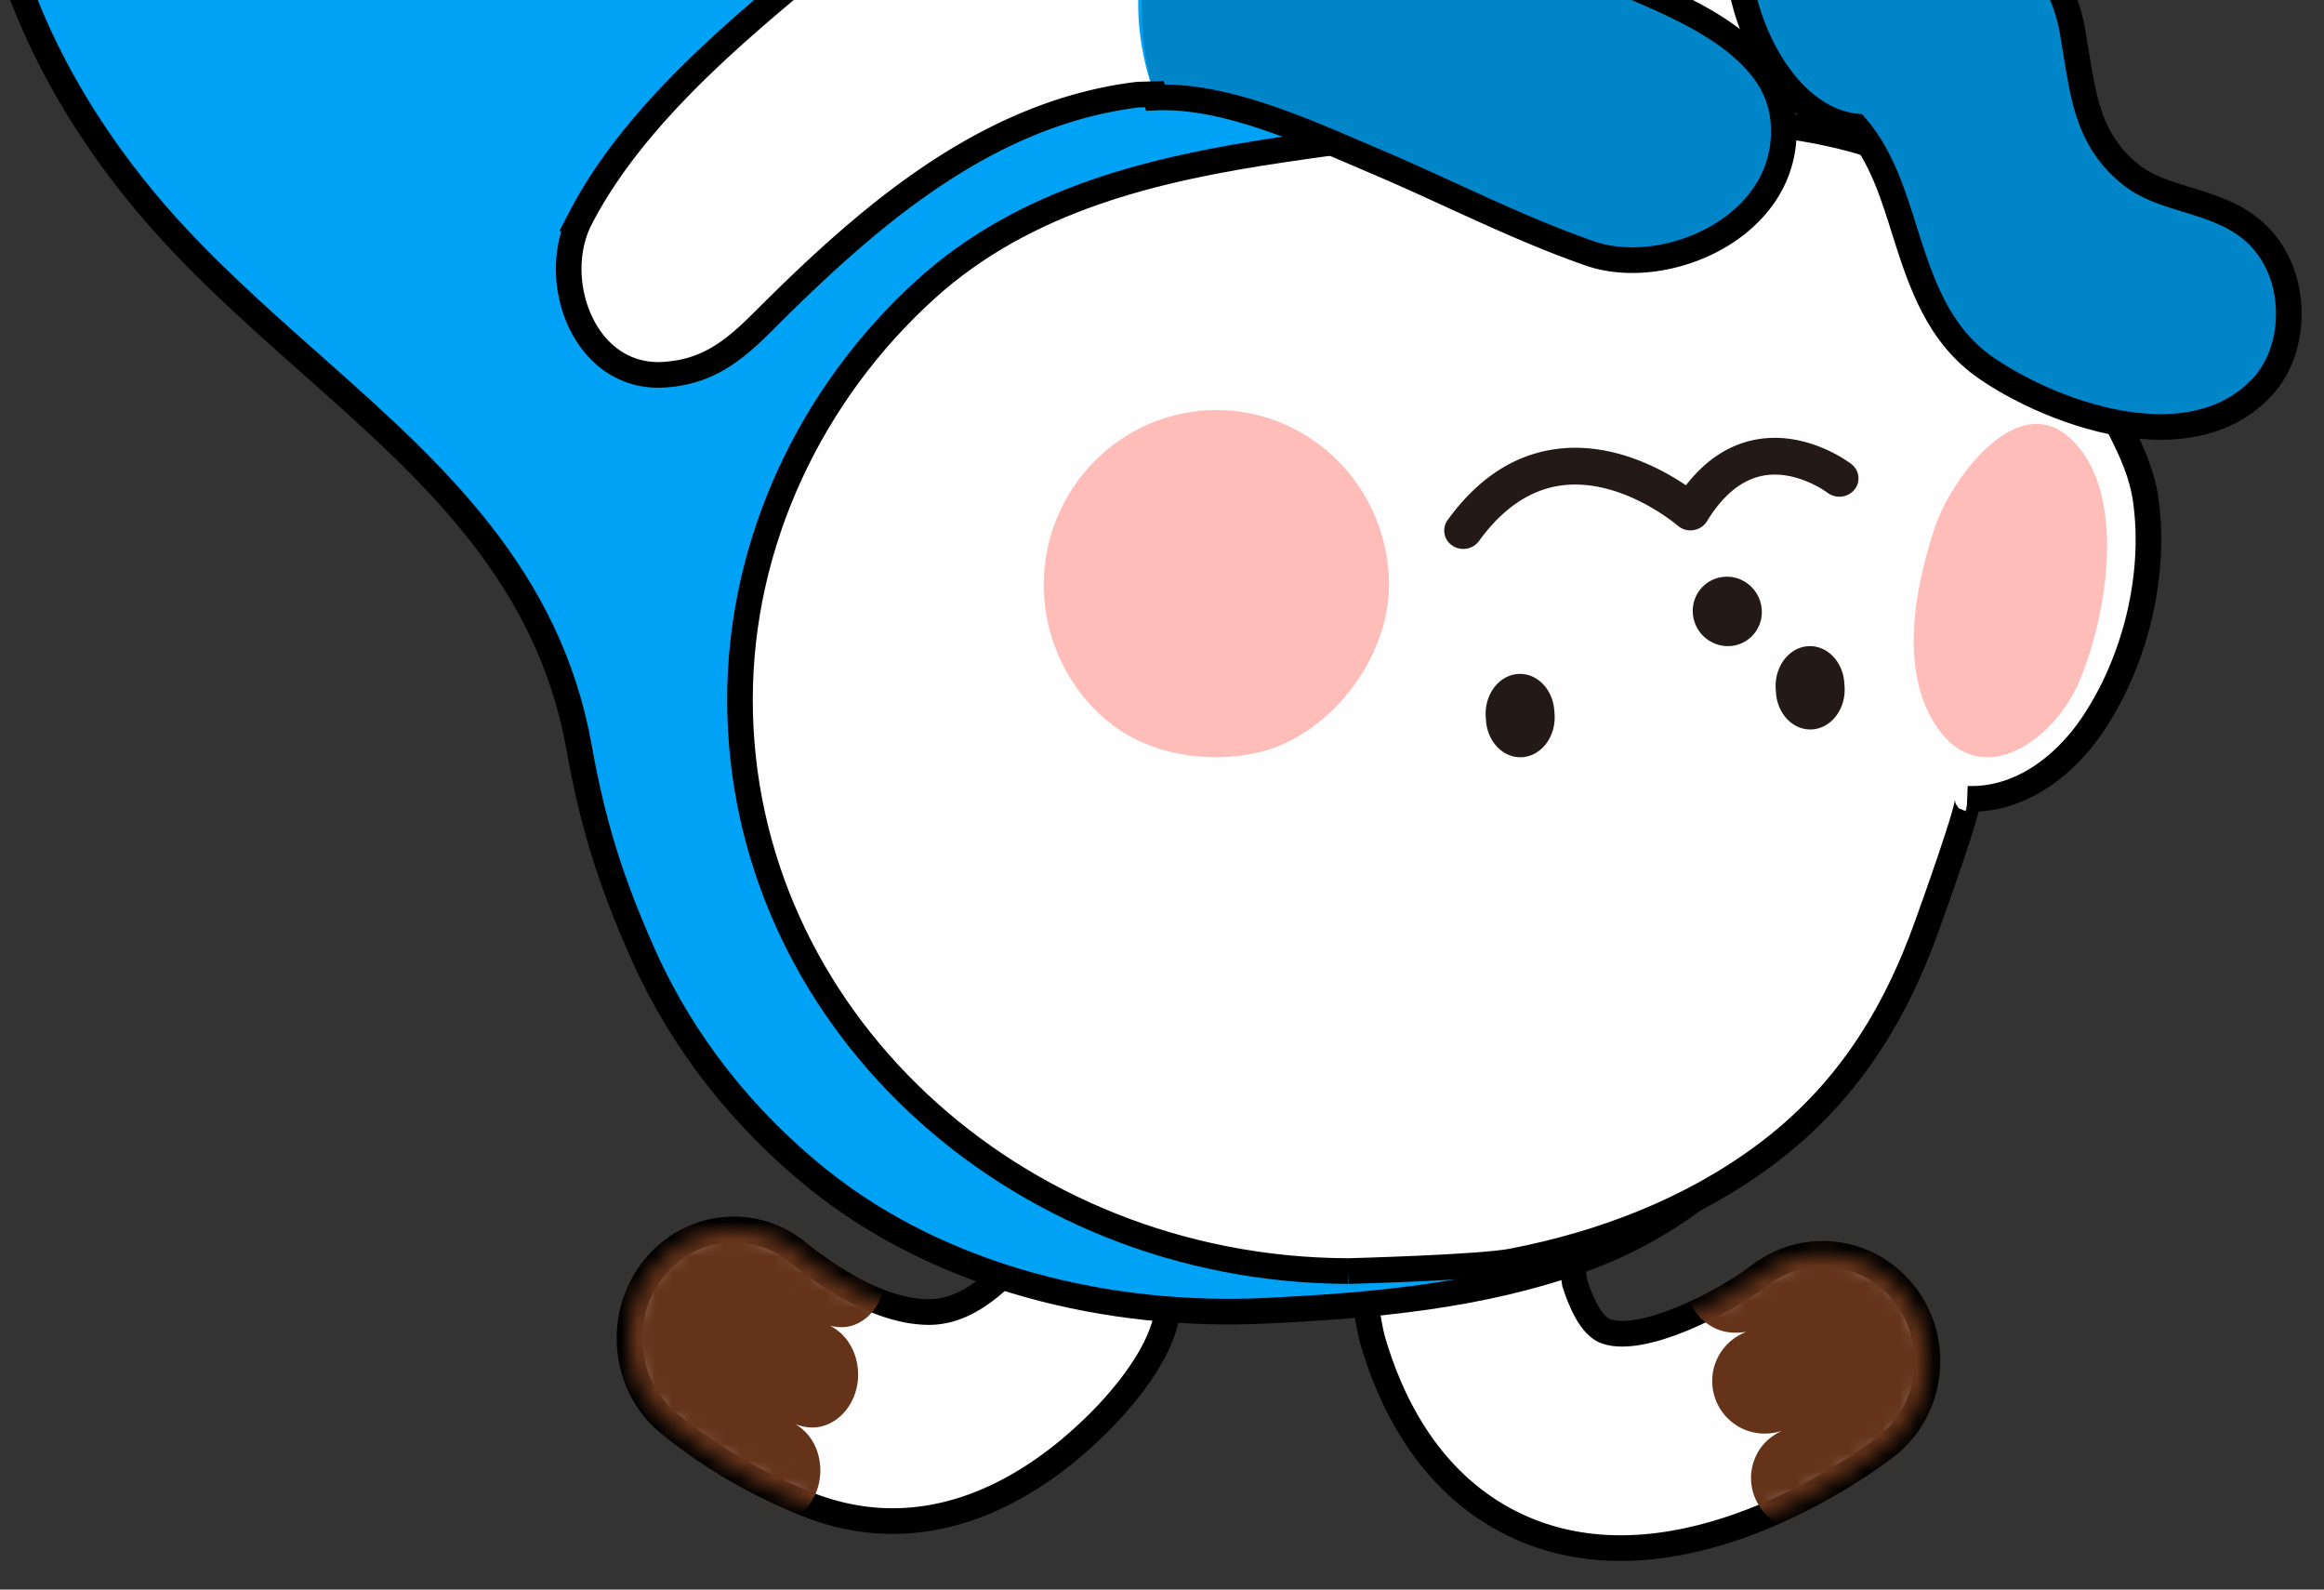 <svg xmlns="http://www.w3.org/2000/svg" xmlns:xlink="http://www.w3.org/1999/xlink" width="136" height="93" viewBox="0 0 136 93"><rect x="0" y="0" width="136" height="93" fill="#333333" stroke="none"/><defs><path id="a" d="M10.093 31.134c.06-.03.127-.056.19-.091 3.037-1.527 4.294-5.293 2.804-8.407-1.174-2.445-.8-6.044-.595-7.143.32-1.004.942-2.525 1.849-2.82 2.062-.699 6.63 1.512 8.995 3.308 2.717 2.06 6.55 1.49 8.574-1.285 2.02-2.767 1.48-6.69-1.22-8.769-1.105-.852-11.06-8.232-20.144-5.2-3.292 1.095-7.663 3.96-9.86 11.336l-.1.389c-.2.878-1.858 8.734 1.491 15.723 1.461 3.048 5.014 4.34 8.016 2.96"/><path id="c" d="M24.462 16.683a3.236 3.236 0 0 1-1.12-.778c-1.607-1.715-3.439-3.708-5.88-3.677-2.684.036-5.565 1.846-7.635 3.507-2.662 2.146-6.485 1.635-8.545-1.138-2.057-2.77-1.59-6.751 1.058-8.91C4.753 3.722 7.522 2.131 10.374.992c6.507-2.598 12.615.192 17.32 4.998 1.632 1.668 4.396 5.053 3.715 7.693-.693 2.691-4.707 3.934-6.947 3"/></defs><g fill="none" fill-rule="evenodd"><g transform="matrix(1 0 0 -1 79.667 90.573)"><mask id="b" fill="#fff"><use xlink:href="#a"/></mask><use xlink:href="#a" fill="#FEFEFE" stroke="#000" stroke-width="1.5"/><path fill="#64331A" d="M20.761 12.835c.58-.258 1.188-.275 1.772-.181a3.105 3.105 0 0 1-1.728-1.608 3.082 3.082 0 0 1 1.566-4.09c.74-.323 1.52-.32 2.231-.1-.64-.296-1.208-.79-1.52-1.486-.714-1.552-.007-3.382 1.572-4.078.094-.045.203-.055.312-.073 3.8 1.754 6.505 3.696 7.109 4.144a7.567 7.567 0 0 1 1.537 10.664c-2.55 3.373-7.382 4.068-10.806 1.562-1.023-.748-2.38-1.55-3.816-2.255.11-1.056.725-2.032 1.771-2.5" mask="url(#b)"/></g><g transform="matrix(1 0 0 -1 36.838 88.99)"><mask id="d" fill="#fff"><use xlink:href="#c"/></mask><use xlink:href="#c" fill="#FEFEFE" stroke="#000" stroke-width="1.5"/><path fill="#64331A" d="M13.292 11.534c-.522-.241-1.052-.227-1.56-.106.636-.318 1.171-.9 1.45-1.696.563-1.605-.12-3.407-1.53-4.05-.655-.295-1.341-.257-1.957-.004a2.92 2.92 0 0 0 1.276-1.56C11.534 2.526 10.85.713 9.443.081 9.327.025 9.213.023 9.095 0 4.02 3.02-2.051 6.327-1.116 14.134c1.289 10.768 12.04 2.422 16.065-.106-.127-1.084-.708-2.065-1.657-2.494" mask="url(#d)"/></g><path fill="#00A2F6" stroke="#000" stroke-width="1.5" d="M47.81 68.94c7.272 5.871 17.137 8.187 26.244 7.747 6.257-.303 12.607-.845 18.553-3.007 6.484-2.359 10.523-6.654 14.88-11.962.33-.404.688-.79 1.05-1.173l.569-.594c1.21-1.263 2.386-2.558 3.018-4.218.868-2.278.919-4.927.952-7.516.017-1.27.032-2.522.157-3.7.132-1.24.302-2.445.468-3.63.56-3.978 1.075-7.74.127-11.854C110.848 16.093 100.85 4 90.63-3.843c.135-.959.367-1.761.61-2.58l.152-.51c.29-.975.561-1.927.627-2.611.035-.367.013-.676-.056-.91-.779-.734-1.09-.929-1.3-1.081.199-.714 1.033-.97 1.75-1.284l.511-.222c1.499-.645 2.818-1.347 3.117-1.974-.521-1.74-1.023-2.002-1.79-2.273-3.53-1.251-5.174-3.304-6.932-5.464-1.532-1.882-3.141-3.845-5.931-5.531-2.494-1.507-6.536-3.02-10.678-4.563-4.719-1.758-9.573-3.552-12.277-5.462-.866-.612-2.454-1.555-4.297-2.648-3.94-2.336-9.113-5.361-10.538-7.246-.718-.951-3.229-1.63-5.853-2.214l-.255-.056-.512-.11c-1.962-.414-3.88-.785-4.328-1.563-.203-.354-.528-.616-.984-.766-.347-.113-.785-.16-1.297-.129-.944.056-2.185.373-3.541.853-3.616 1.28-8.097 3.71-9.817 4.961-.702.522-1.028.769-1.371.977-3.49 2.134-6.419 4.694-8.842 8.075-4.715 6.581-7.277 14.89-7.808 23.007-.65 9.999 3.052 19.05 9.223 26.608 2.544 3.114 5.494 5.852 8.486 8.522l.774.69.387.343.774.686c6.824 6.057 13.482 12.094 15.258 22.067.801 4.493 1.876 7.918 3.79 12.185 2.294 5.113 5.833 9.536 10.127 13.005z"/><path fill="#FEFEFE" stroke="#000" stroke-width="1.5" d="M78.892 74.365s7.69-.201 9.608-.572c5.228-1.011 10.367-2.95 14.71-6.16 4.735-3.5 7.648-8.066 9.614-13.628.165-.463 2.62-7.26 2.297-7.272 3.012.116 5.63-1.829 7.299-4.282 2.506-3.685 3.77-8.715 3.152-13.178-.428-3.094-2.458-5.293-3.25-8.216-.87-3.198-2.664-5.914-5.054-8.16-4.571-4.299-10.758-5.624-16.767-5.883-8.498-.364-16.964.488-25.365 1.727-7.509 1.108-15.11 2.882-20.957 8.181-6.694 6.065-10.876 14.78-10.876 24.016 0 18.418 15.92 33.354 35.589 33.427"/><path fill="#FFBDB9" d="M119.572 42.825c-1.918 1.73-4.524 2.352-6.313-.426-2.13-3.305-1.184-8.064-.026-11.565.888-2.684 4.648-7.878 7.716-5.36 3.732 3.066 2.307 10.874.63 14.61a8.42 8.42 0 0 1-2.007 2.741"/><path fill="#231916" d="M103.092 35.617c-.104-1.123-1.08-1.958-2.194-1.87a1.995 1.995 0 0 0-1.829 2.185 2.063 2.063 0 0 0 2.203 1.865 1.99 1.99 0 0 0 1.82-2.18m2.659 2.195c1.107-.109 2.082.842 2.176 2.124l.015.214c.094 1.282-.726 2.411-1.835 2.52-1.107.108-2.082-.843-2.175-2.125l-.016-.214c-.093-1.282.727-2.41 1.835-2.52m-16.97 1.626c1.107-.109 2.081.842 2.175 2.124l.017.214c.092 1.282-.728 2.411-1.836 2.52-1.107.108-2.081-.843-2.175-2.125l-.015-.214c-.094-1.282.726-2.41 1.834-2.52m2.707-13.21c3.058-.251 5.766 1.216 7.173 2.166 1.168-1.505 2.564-2.408 4.161-2.687 2.95-.513 5.417 1.365 5.52 1.445.48.374.555 1.05.168 1.512-.39.46-1.09.532-1.57.163-.037-.028-1.815-1.344-3.733-1.002-1.255.225-2.37 1.125-3.317 2.674-.17.279-.462.47-.793.518a1.135 1.135 0 0 1-.921-.266c-.031-.026-3.213-2.746-6.67-2.364-1.868.206-3.538 1.307-4.956 3.268-.353.489-1.05.61-1.555.27a1.05 1.05 0 0 1-.279-1.498c1.805-2.496 4.01-3.903 6.55-4.177.074-.01.15-.016.222-.022"/><path fill="#FFBDB9" d="M61.08 34.237c0-5.657 4.528-10.246 10.103-10.246 5.576 0 10.1 4.589 10.1 10.246 0 4.295-3.495 8.87-7.724 9.804-2.875.633-6.198.14-8.544-1.695-2.468-1.93-3.934-4.964-3.934-8.109"/><path fill="#FEFEFE" d="M108.548 6.099s-5.119-.37-9.626 2.862l-6.73-6.944 9.158-3.26 8.175-1.171.445 7.41-1.422 1.103z"/><path fill="#0085C9" stroke="#000" stroke-width="1.5" d="M125.501 24.945c2.659.2 5.179-.417 6.937-2.361.852-.944 1.344-2.214 1.47-3.538.127-1.357-.13-2.762-.745-3.903-1.109-2.053-2.906-2.763-4.817-3.353l-.543-.166c-1.09-.333-2.19-.676-3.11-1.407-2.15-1.703-2.655-3.883-3.05-6.21l-.1-.606c-.114-.707-.182-1.13-.258-1.558-.461-2.609-1.736-4.439-3.487-5.658-1.96-1.364-4.545-1.953-7.3-1.953-2.262 0-4.317.341-6.45 1.043l-2.187.96c-.112.453-.148.711-.113 1.65.072 1.95.924 4.598 2.384 6.588 1.16 1.581 2.69 2.729 4.473 2.928 1.504 1.757 2.175 3.958 2.858 6.126.972 3.083 1.975 6.09 4.804 8.03 2.254 1.545 5.845 3.133 9.234 3.388z"/><path fill="#FEFEFE" d="M67.563 5.507c-.386.007-.776.002-1.148.051-8.874 1.15-15.779 7.27-21.787 13.28-1.734 1.734-3.266 2.929-5.77 3.084-4.665.292-6.769-5.522-4.897-9.14C37.02 6.87 42.907 1.926 48.011-2.261 52.943-6.309 58.9-8.984 65.46-8.637c1.858.098 3.691.37 5.509.746-2.049 1.504-3.603 3.712-4.162 6.15-.42 1.822-.189 4.734.757 7.248"/><path fill="#0085C9" d="M80.15-6.133c4.407 1.33 9.05 2.521 13.265 4.426 3.128 1.414 7.408 2.831 9.667 5.654.694.87 1.166 1.892 1.277 3.105.549 6.131-6.83 9.344-11.331 7.772-4.338-1.514-8.438-3.653-12.67-5.442-3.613-1.526-8.537-3.864-12.744-3.675-.86-2.636-1.012-5.71-.56-7.647.606-2.594 2.17-4.968 4.2-6.61 3.012.603 5.968 1.531 8.896 2.417"/><path stroke="#000" stroke-width="1.5" d="M33.961 12.782c-1.872 3.618.232 9.432 4.897 9.14 2.504-.155 4.036-1.35 5.77-3.084 6.008-6.01 12.913-12.13 21.787-13.28.08-.01.16-.018.24-.024l.896-.026.063.2c4.062-.184 8.792 1.99 12.365 3.513l.378.161c1.154.488 2.299 1.002 3.441 1.522l2.284 1.043c2.284 1.04 4.58 2.051 6.946 2.877 4.501 1.572 11.88-1.641 11.33-7.772-.11-1.213-.582-2.235-1.276-3.105-2.26-2.823-6.539-4.24-9.667-5.654C89.2-3.612 84.557-4.804 80.15-6.133c-.756-.23-1.515-.46-2.276-.689l1.744-2.911H67.94l-.902 1.22a31.318 31.318 0 0 0-1.58-.124c-6.56-.347-12.516 2.328-17.448 6.376-5.104 4.187-10.992 9.132-14.05 15.043z"/></g></svg>